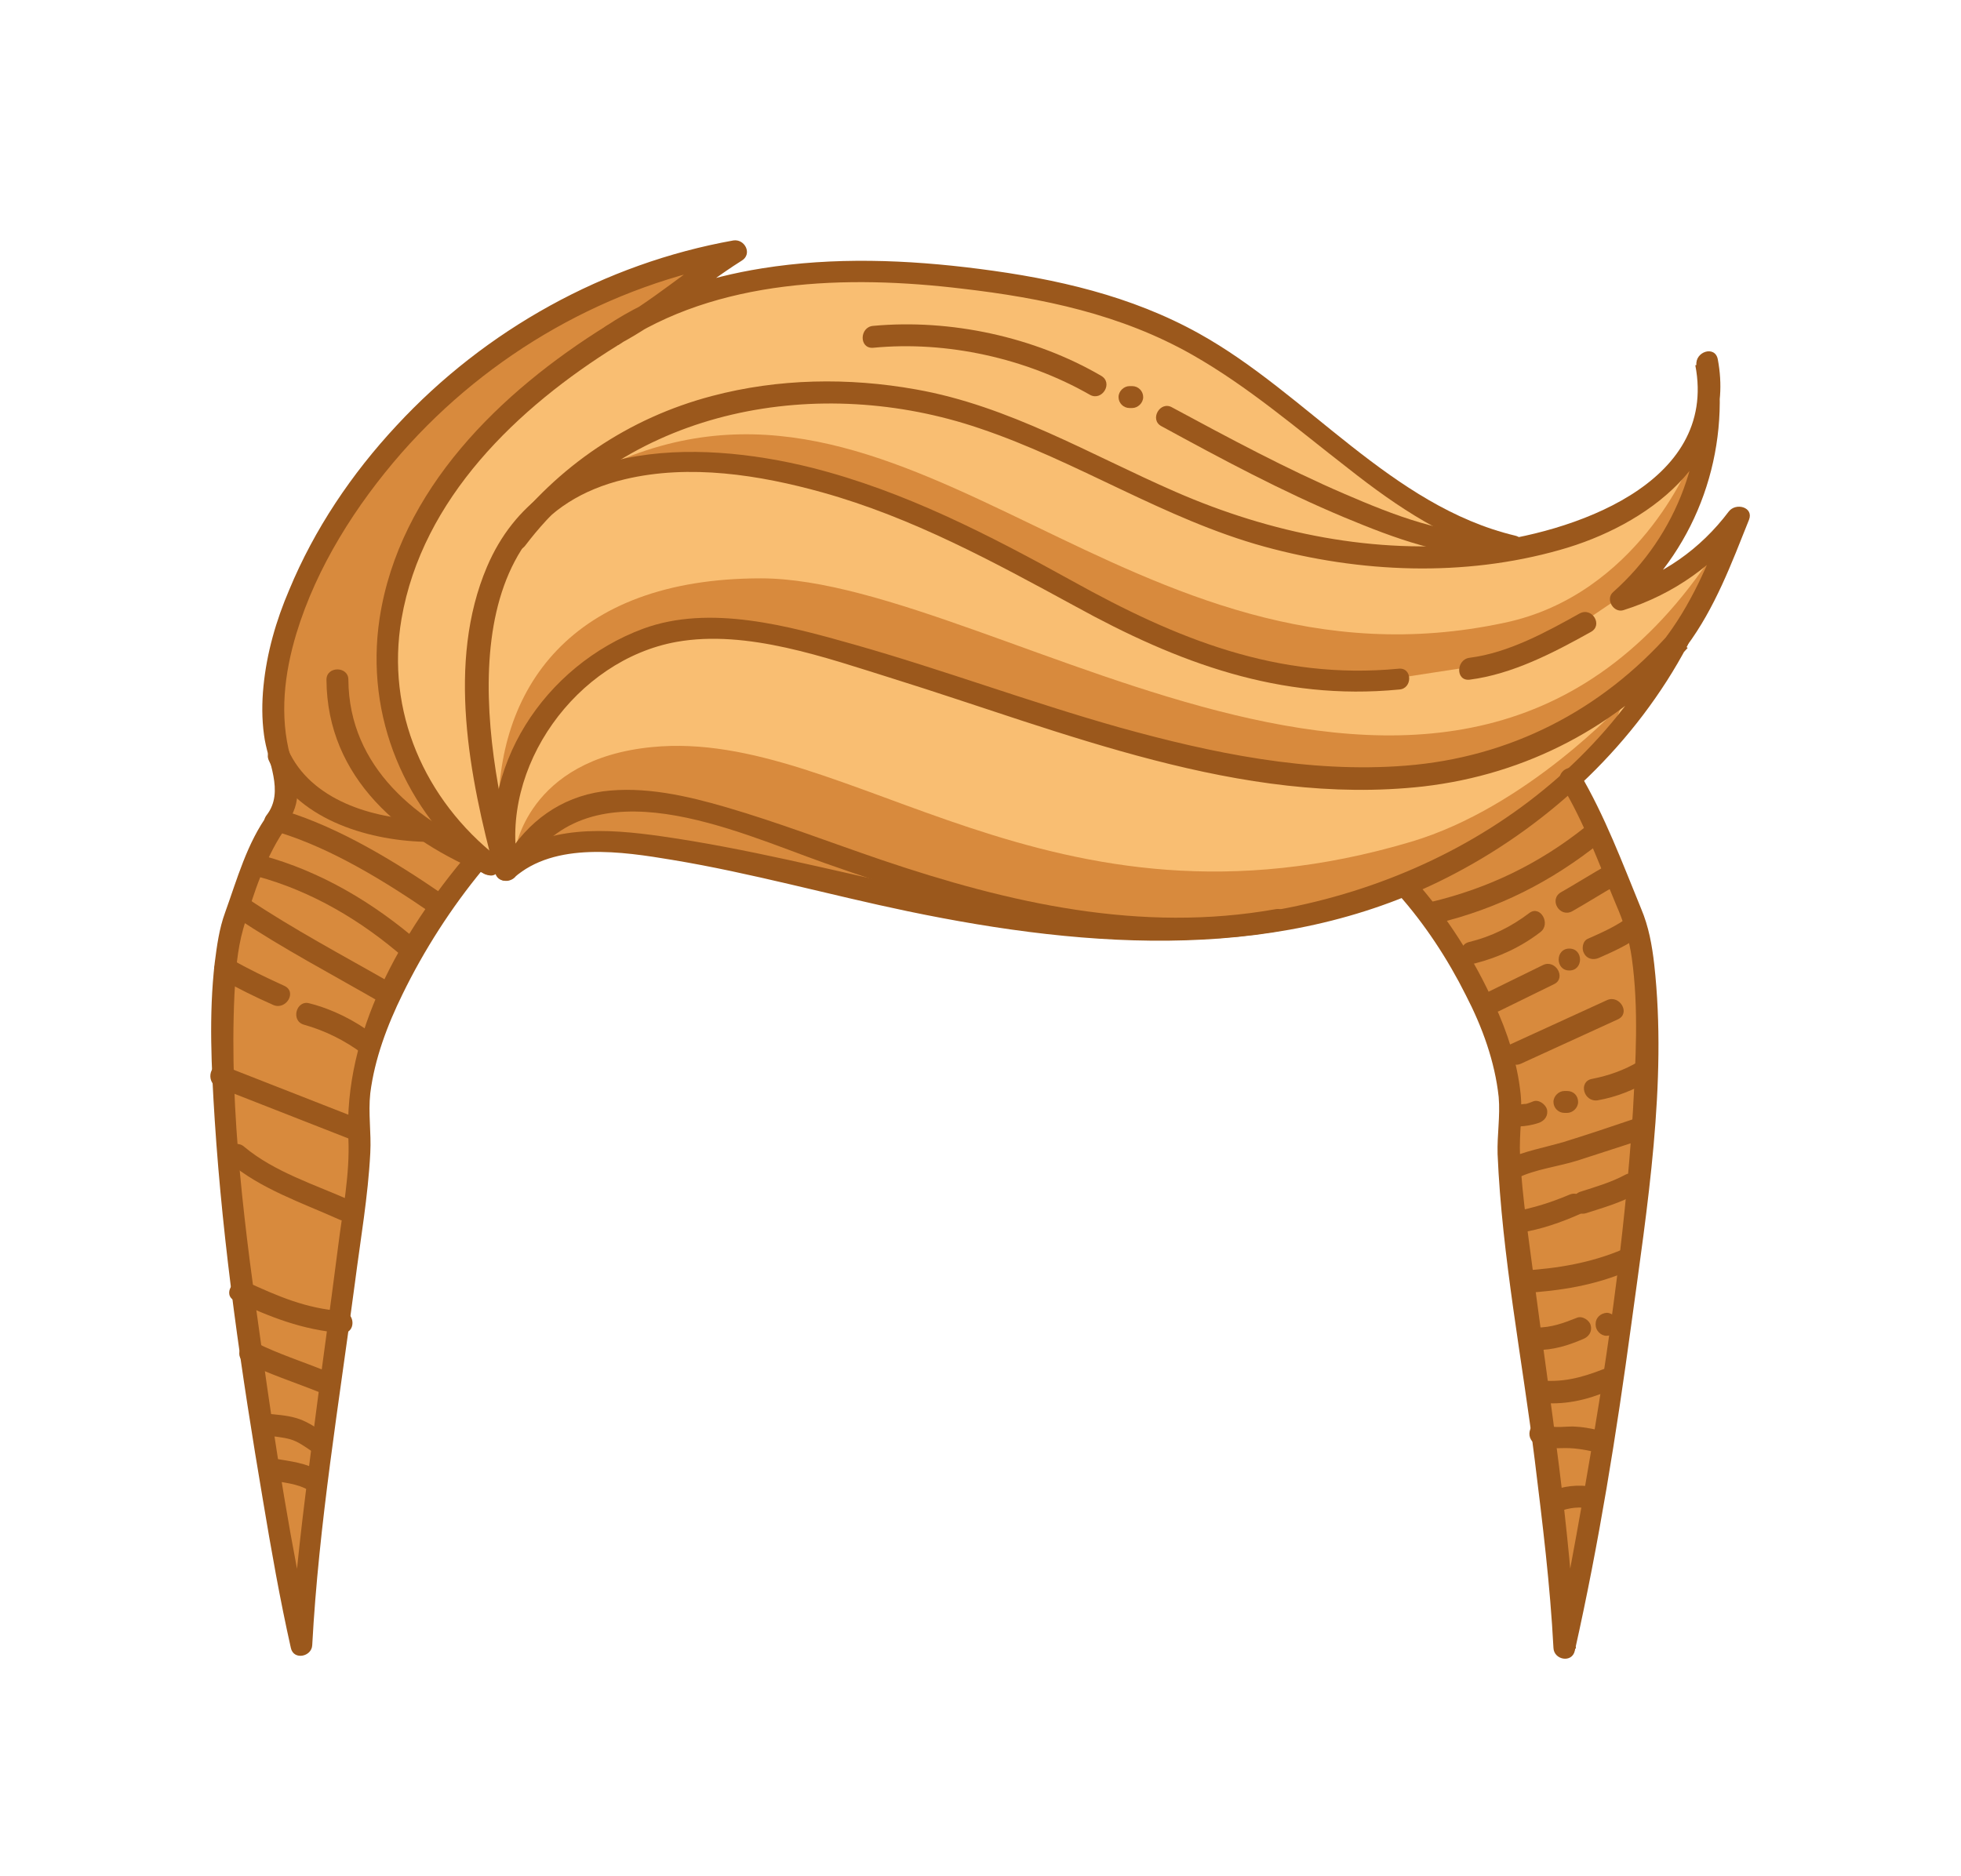 <?xml version="1.0" encoding="utf-8"?>
<!-- Generator: Adobe Illustrator 19.2.0, SVG Export Plug-In . SVG Version: 6.00 Build 0)  -->
<svg version="1.1" id="Layer_1" xmlns="http://www.w3.org/2000/svg" xmlns:xlink="http://www.w3.org/1999/xlink" x="0px" y="0px"
	 viewBox="0 0 358 342.5" style="enable-background:new 0 0 358 342.5;" xml:space="preserve">
<style type="text/css">
	.st0{fill:#F9BE72;}
	.st1{fill:#D88A3D;}
	.st2{fill:#9B581C;}
</style>
<g>
	<path class="st0" d="M53.3,297.8l-3-14.5l-5.5-41l-2.7-29l-1.3-20.1l0.4-16l3.7-17.5l5.2-9.3l2.8-5.7l-2.3-7.9l0.3-16.5l3.7-11.7
		l11-21l10-11.6l8.6-8.1l19.2-11.3l17.5-7.3c0,0,11-2.8,10.3-2.7c-0.7,0.1-5.6,5.8-5.6,5.8h9.9l19.8-2.7l26.6,1.9l19.3,4
		c0,0,17.1,7.4,17.7,7.7c0.6,0.3,13,8.7,13,8.7l9.7,7.6l12,9.2l10,6.2l11.2,4.4l9.4-1.1l15.6-7l6.4-6.6l5-2.7l-1.9,7.1l-6.2,12.1
		l-3.6,4.5l4.4,0.2l10-7.7l-1.8,8.5l-9.5,16.2L286,143.1l3.3,3.8l5.9,13l3.5,8.8l2.1,8.7v16l-1.8,25.3l-3.2,27.6l-2.4,24.1l-7,24.3
		l-2.8-18c0,0-3.7-21.4-3.7-22.5c0-1-4-25.3-4-25.3l-0.5-16.2l0.5-15.2l-1-8.7l-2.8-7.1l-14.7-20.4l-15.2,5.7l-13.8,2.1l-28.4,0.7
		l-31.5-4.1l-24.2-5.1l-20.5-4.6l-13.8-2.2c0,0-9.5,1.7-10.2,1.7s-12.8,2.1-12.8,2.1l-14,21.3l-5.5,13.8l-1.1,5l-0.5,5.1l-0.3,14.1
		L60,260.9l-4,29L53.3,297.8z"/>
	<g>
		<path class="st1" d="M257.2,161.1l6.2,9.5l7.1,8.6l4.2,9.5l0.2,13.8l0.3,10.1l2.7,17.6c0,0,1.6,22.7,1.8,23.9
			c0.2,1.2,6,42.4,6,42.4s3.5-4.2,3.5-4.7c0-0.5,6.8-50.1,6.8-50.1l3.5-30.6l1.1-14.7v-14.7l-1.5-11.6l-4-10.2l-9.1-16.8l-7.5,5.6
			l-18,10.4L257.2,161.1z"/>
		<polygon class="st1" points="95.6,154 100.3,149.4 108.6,146.3 117.6,146.3 135.6,150.2 157,157.7 173.6,164.2 164.8,164.7 
			136.1,157.9 121.3,155.5 110,154.2 97.8,156.2 		"/>
		<path class="st1" d="M91,149.7c0,1.6,1.6-5.6,1.6-5.6l2.1-5.8l6.1-9.4l7.8-7.1l13.9-6.3H136l31.4,7.9l48.1,14.8l22.5,3.3l18.8-0.3
			l23.2-5.2l16.1-9.7l7.9-7.3l8.2-12.5c0,0,2.9-5.8,1.8-7.3c-47.1,75-131.1,6.4-175.1,6.4C104.1,105.6,90.4,125.9,91,149.7z"/>
		<path class="st1" d="M81.7,152L74,138.3l-3.4-13.9l2.3-18.5l3.7-9.1l10.3-15.1L101.8,68l17.2-10.9l10-8.5h-7.2l-16.7,7.2l-21,12.1
			L67.2,87.6l-12.8,19.5l-4.2,14.7l-1.1,12.3l5.3,9.5l8.1,5.4c0,0,13,3,13,3C75.4,151.9,81.7,152,81.7,152z"/>
		<path class="st1" d="M107.6,87.6l14.4-3.2h12.6l24.5,6.4l22.8,10l32.4,16.8l16.5,5.2l17.7,1.5l6.7-0.5l13-2l12.9-3l8.2-5.4
			l6.5-4.4l5.9-6.3l3.3-5.5l3.5-6.1v-6.6c0,0-9.6,24.1-33.8,29.2C206.2,128.4,167.2,61.2,113,84.1C103.4,88.2,107.6,87.6,107.6,87.6
			z"/>
		<path class="st1" d="M189.2,168.7l16.4,0.5l26.1-0.8l11.5-2.4l18.2-4.7l23.9-16.2l8.6-10.7l2.3-6c0,0-17.4,19-38.6,25.3
			c-66.2,19.7-102.5-20.8-138.5-17.3C96.1,138.6,94,155.5,94,155.5l18.7-3.5l29.5,3.5L189.2,168.7z"/>
		<polygon class="st1" points="56.9,136.9 66.9,144.5 78.3,152.6 91.6,158.1 85.6,157.5 68.5,188.2 67.3,196.9 65.5,209.8 
			62.6,236.2 59.1,263.9 55.5,293.5 52.5,288 49.9,276.5 43.3,235.1 42.2,211.1 40.3,184.4 42.3,172.2 48.6,151.4 		"/>
	</g>
	<g>
		<g>
			<path class="st2" d="M93.8,160.3c7.5-6.7,19.9-4.8,28.9-3.3c14.5,2.4,28.7,6.4,43.1,9.4c33.2,6.9,68.8,9.5,99.8-6.9
				c17.7-9.3,33.1-23.9,42.5-41.7c1-1.9-1.6-4.2-3.1-2.4c-12.6,14.3-29.3,22.9-48.4,24.4c-17.7,1.4-35.4-2.3-52.3-7
				c-16.3-4.6-32.1-10.5-48.3-15.1c-12-3.4-26.4-7.4-38.6-2.9c-18,6.7-30.4,25.4-26.7,44.6c0.5,2.5,4.3,1.5,3.9-1.1
				c-3.5-18.2,10.6-37.8,28.9-41.1c12.9-2.3,27.3,2.9,39.5,6.7c31.1,9.7,63.6,23.4,96.8,19.7c19-2.2,35.6-11,48.3-25.3
				c-1-0.8-2.1-1.6-3.1-2.4c-17.9,34.1-55,52-92.5,52.1c-31.5,0.1-60.9-10.9-91.7-15.3c-9.8-1.4-21.5-2.3-29.4,4.8
				C89,159.2,91.9,162,93.8,160.3L93.8,160.3z"/>
		</g>
		<g>
			<path class="st2" d="M276.6,97.8c-22.6-5.4-37.9-25.9-57.7-36.9c-12.4-6.9-26.1-10-40.1-11.8c-13.2-1.7-26.6-2.2-39.7-0.1
				c-10,1.6-19.9,4.8-28.4,10.5c-2.1,1.4-0.3,4.7,2,3.5c8.3-4.3,14.9-10.5,22.7-15.4c2-1.2,0.6-4-1.5-3.7
				c-23.5,4.2-45.3,16.3-61.5,33.8c-8.2,8.8-15,18.9-19.6,30c-2.4,5.6-4.1,11.5-4.7,17.6c-0.3,3-0.3,6,0.1,8.9
				c0.6,4.8,3.8,10.3,0.5,14.6c-1.6,2,1.2,4.9,2.8,2.8c3.8-4.9,3.1-7.8,1.5-13.5c-2-7.4-1.1-15.1,1.1-22.4
				c3.7-12.2,10.9-23.5,19.2-33c16-18.2,37.9-30.7,61.8-34.9c-0.5-1.2-1-2.4-1.5-3.7c-7.8,4.8-14.5,11-22.7,15.4
				c0.7,1.2,1.3,2.3,2,3.5c18-12.2,41.9-12.8,62.7-10.3c14.7,1.7,29.1,4.7,42.1,12.1c10.2,5.8,19.1,13.5,28.4,20.7
				c9,7.1,18.5,13.5,29.7,16.2C278.1,102.2,279.2,98.4,276.6,97.8L276.6,97.8z"/>
		</g>
		<g>
			<path class="st2" d="M95.9,99.6c19.2-25.3,53.8-31.3,82.9-21.4c17.9,6,33.8,16.6,52,21.6c17.5,4.8,36.4,5.6,54,0.6
				c15.7-4.4,32.3-16.3,28.8-34.8c-0.5-2.6-4.2-1.4-3.9,1.1c2.3,15.5-3.5,31-15.2,41.4c-1.5,1.3,0.1,3.9,1.9,3.3
				c9.2-2.9,16.9-8.4,22.7-16.1c-1.2-0.5-2.4-1-3.7-1.5c-3,7.8-6,15.4-11,22.2c-1.5,2.1,1.9,4.1,3.5,2c5.2-7,8.2-15.1,11.4-23.1
				c0.9-2.3-2.4-3.2-3.7-1.5c-5.2,6.9-12.1,11.7-20.3,14.2c0.6,1.1,1.3,2.2,1.9,3.3c12.8-11.4,18.7-28.4,16.2-45.3
				c-1.3,0.4-2.6,0.7-3.9,1.1c4.2,21.8-22.8,30.7-39.4,32.5c-19,2.1-38.1-1.8-55.5-9.4c-15.6-6.8-30.4-15.7-47.4-18.7
				c-12.3-2.2-25.1-2-37.2,1.2c-15.2,4-28.2,12.8-37.7,25.3C90.9,99.6,94.4,101.6,95.9,99.6L95.9,99.6z"/>
		</g>
		<g>
			<path class="st2" d="M95.8,158.5c12.1-19.3,38.4-6.7,54.8-0.9c27,9.5,54.5,17.5,83.4,12.3c2.5-0.5,1.5-4.3-1.1-3.9
				c-24.6,4.4-48.7-1.1-72-9c-9.4-3.2-18.7-6.8-28.3-9.6c-7.2-2.1-15-3.9-22.6-2.9c-7.7,1.1-13.6,5.5-17.6,12
				C90.9,158.6,94.4,160.7,95.8,158.5L95.8,158.5z"/>
		</g>
		<g>
			<path class="st2" d="M288.4,112c-6.1,3.4-13,7.2-20.1,8.1c-2.5,0.3-2.6,4.3,0,4c7.8-1,15.3-4.9,22.1-8.7
				C292.7,114.2,290.7,110.8,288.4,112L288.4,112z"/>
		</g>
		<g>
			<path class="st2" d="M255.3,122.1c-22.1,2.1-40.6-5.5-59.5-16c-15.2-8.4-30.6-16.4-47.6-20.7C127,80.1,98.9,80,88.9,103.5
				c-7.4,17.4-3.2,38.4,1.5,55.9c0.7,2.5,4.5,1.4,3.9-1.1c-6.5-23.9-12.3-63.2,19.8-70.8c11.8-2.8,24.5-0.8,36,2.4
				c16.5,4.6,31.3,12.7,46.2,20.8c18.7,10.3,37.4,17.3,59.1,15.2C257.9,125.8,257.9,121.8,255.3,122.1L255.3,122.1z"/>
		</g>
		<g>
			<path class="st2" d="M110.7,59.5c-19.3,12-37.8,29.9-41.4,53.4c-2.7,17.9,4.6,35.2,18.7,46.4c2,1.6,4.9-1.2,2.8-2.8
				c-13.3-10.5-20.4-26.6-17.5-43.5c3.8-22,21.2-38.6,39.4-49.9C114.9,61.6,112.9,58.1,110.7,59.5L110.7,59.5z"/>
		</g>
		<g>
			<path class="st2" d="M59.6,124.1c0.1,18,13.8,29.3,29.3,35.6c2.4,1,3.4-2.9,1.1-3.9c-13.8-5.6-26.3-15.7-26.4-31.7
				C63.6,121.6,59.6,121.6,59.6,124.1L59.6,124.1z"/>
		</g>
		<g>
			<path class="st2" d="M49.1,138.9c4.7,10.5,17.7,14.5,28.3,14.8c2.6,0.1,2.6-3.9,0-4c-9.3-0.2-20.7-3.6-24.8-12.8
				C51.5,134.6,48,136.6,49.1,138.9L49.1,138.9z"/>
		</g>
		<g>
			<path class="st2" d="M212,77.8c11,6,22,11.9,33.5,16.7c8.9,3.7,18.6,7.4,28.4,7c2.6-0.1,2.6-4.1,0-4c-9.8,0.4-19.6-3.5-28.4-7.3
				C234.8,85.6,224.4,80,214,74.4C211.8,73.1,209.8,76.6,212,77.8L212,77.8z"/>
		</g>
		<g>
			<path class="st2" d="M206.7,70.5c-0.2,0-0.3,0-0.5,0c-1,0-2,0.9-2,2c0,1.1,0.9,2,2,2c0.2,0,0.3,0,0.5,0c1,0,2-0.9,2-2
				C208.7,71.4,207.8,70.5,206.7,70.5L206.7,70.5z"/>
		</g>
		<g>
			<path class="st2" d="M201,68.6c-12.2-7.1-27.5-10.4-41.6-9.1c-2.5,0.2-2.6,4.2,0,4c13.4-1.3,27.9,1.9,39.6,8.6
				C201.2,73.3,203.3,69.9,201,68.6L201,68.6z"/>
		</g>
		<g>
			<g>
				<path class="st2" d="M49,148.6c-3.9,5.3-5.7,11.9-7.9,18c-1.1,3-1.5,6.1-1.9,9.2c-1.1,9.5-0.6,19.2,0,28.7
					c1.5,23.2,4.9,46.4,8.8,69.4c1.5,9,3.1,18.1,5.1,27c0.5,2.3,3.8,1.6,3.9-0.5c1.2-22.2,4.9-44.2,7.8-66.2
					c1-7.8,2.4-15.8,2.8-23.7c0.2-3.7-0.4-7.2,0-10.9c0.8-6.3,3.1-12.4,5.9-18.1c3.9-8,8.9-15.8,14.6-22.7c1.7-2-1.2-4.8-2.8-2.8
					c-12.1,14.3-22.6,32.7-21.7,51.9c0.3,6.6-1.1,13.4-1.9,19.9c-1.5,11.8-3.2,23.6-4.7,35.4c-1.6,12.4-3.2,24.8-3.9,37.3
					c1.3-0.2,2.6-0.4,3.9-0.5c-3.9-17.7-6.7-35.6-9.2-53.6c-3-21.3-6-43.2-5-64.8c0.2-4,0.5-8.1,1.6-12c1.8-6.3,4.2-13.6,8.1-18.9
					C54,148.5,50.5,146.5,49,148.6L49,148.6z"/>
			</g>
			<g>
				<path class="st2" d="M285,143.2c4.2,6.9,6.9,14.5,10,21.9c1.4,3.2,2.4,6.3,2.9,9.8c1.3,9.3,0.7,18.8,0.2,28.1
					c-1.5,23.6-5,47.2-9.1,70.5c-1.6,9-3.2,18-5.2,27c1.3,0.2,2.6,0.4,3.9,0.5c-1.1-22.2-4.6-44.3-7.5-66.3
					c-1-7.8-2.3-15.8-2.7-23.7c-0.2-3.8,0.5-7.5,0.1-11.3c-0.6-5.7-2.4-11.2-4.8-16.4c-3.7-8.2-8.7-16.1-14.8-22.9
					c-1.7-1.9-4.5,0.9-2.8,2.8c4.9,5.5,9.1,11.9,12.4,18.5c3,5.8,5.3,12.1,6,18.6c0.3,3.5-0.3,6.9-0.2,10.4
					c0.8,18.7,4.5,37.5,6.8,56c1.4,11.4,2.8,22.7,3.4,34.2c0.1,2.2,3.4,2.8,3.9,0.5c4.4-19.6,7.6-39.6,10.3-59.5
					c2.9-21.4,6.6-44.2,4.2-65.8c-0.4-3.5-1-6.9-2.4-10.2c-3.4-8.3-6.6-16.9-11.2-24.7C287.2,138.9,283.7,140.9,285,143.2L285,143.2
					z"/>
			</g>
			<g>
				<path class="st2" d="M51,152c9.7,3,19.4,9,27.7,14.7c2.1,1.5,4.1-2,2-3.5c-8.6-5.9-18.6-12-28.6-15.1
					C49.6,147.4,48.5,151.3,51,152L51,152z"/>
			</g>
			<g>
				<path class="st2" d="M46.9,160c10,2.7,19.1,8.1,26.9,14.9c1.9,1.7,4.8-1.1,2.8-2.8c-8.3-7.2-18-13-28.7-15.9
					C45.4,155.5,44.4,159.3,46.9,160L46.9,160z"/>
			</g>
			<g>
				<path class="st2" d="M43.1,167.5c8.5,5.7,17.7,10.5,26.5,15.6c2.2,1.3,4.3-2.2,2-3.5c-8.9-5.1-18-9.9-26.5-15.6
					C43,162.6,41,166.1,43.1,167.5L43.1,167.5z"/>
			</g>
			<g>
				<path class="st2" d="M40.1,178.6c3.2,1.8,6.4,3.4,9.8,4.9c2.3,1,4.4-2.4,2-3.5c-3.3-1.5-6.6-3.1-9.8-4.9
					C39.8,173.9,37.8,177.4,40.1,178.6L40.1,178.6z"/>
			</g>
			<g>
				<path class="st2" d="M55.5,187.1c3.9,1.1,7.5,2.9,10.7,5.3c2.1,1.5,4.1-1.9,2-3.5c-3.5-2.6-7.4-4.6-11.7-5.7
					C54.1,182.5,53,186.4,55.5,187.1L55.5,187.1z"/>
			</g>
			<g>
				<path class="st2" d="M65.3,204.2c-8.2-3.2-16.3-6.4-24.5-9.6c-2.4-0.9-3.4,2.9-1.1,3.9c8.2,3.2,16.3,6.4,24.5,9.6
					C66.7,209,67.7,205.2,65.3,204.2L65.3,204.2z"/>
			</g>
			<g>
				<path class="st2" d="M41.8,212.2c5.8,4.9,13.3,7.4,20.2,10.5c2.3,1,4.4-2.4,2-3.5c-6.5-2.9-13.9-5.2-19.4-9.8
					C42.7,207.7,39.8,210.5,41.8,212.2L41.8,212.2z"/>
			</g>
			<g>
				<path class="st2" d="M42.9,237.5c6.5,3,12.2,5.3,19.5,5.9c2.6,0.2,2.6-3.8,0-4c-6.6-0.5-11.6-2.7-17.5-5.4
					C42.6,233,40.5,236.5,42.9,237.5L42.9,237.5z"/>
			</g>
			<g>
				<path class="st2" d="M44.7,248.7c4.4,2.2,9.1,3.7,13.6,5.5c2.4,1,3.4-2.9,1.1-3.9c-4.2-1.7-8.6-3.1-12.6-5.1
					C44.4,244.1,42.4,247.6,44.7,248.7L44.7,248.7z"/>
			</g>
			<g>
				<path class="st2" d="M48.6,262.1c1.5,0.2,3,0.3,4.4,0.7c1.4,0.4,2.6,1.3,3.8,2.1c2.1,1.4,4.1-2,2-3.5c-1.5-1-3-2-4.8-2.5
					c-1.7-0.5-3.6-0.6-5.4-0.8C46.1,257.8,46.1,261.8,48.6,262.1L48.6,262.1z"/>
			</g>
			<g>
				<path class="st2" d="M49,270.2c2.5,0.5,5.3,0.6,7.5,2c2.2,1.4,4.2-2.1,2-3.5c-2.5-1.6-5.6-1.9-8.5-2.4
					C47.5,265.8,46.4,269.7,49,270.2L49,270.2z"/>
			</g>
			<g>
				<path class="st2" d="M262.3,168.6c11.2-2.7,20.9-7.6,29.9-14.8c2-1.6-0.8-4.4-2.8-2.8c-8.4,6.7-17.7,11.2-28.2,13.7
					C258.7,165.4,259.8,169.3,262.3,168.6L262.3,168.6z"/>
			</g>
			<g>
				<path class="st2" d="M269.3,175.9c4.3-1.1,8.4-3,11.9-5.7c2-1.5,0-5-2-3.5c-3.3,2.5-6.9,4.3-11,5.3
					C265.7,172.6,266.8,176.5,269.3,175.9L269.3,175.9z"/>
			</g>
			<g>
				<path class="st2" d="M287,166.4c2.8-1.6,5.5-3.3,8.3-4.9c2.2-1.3,0.2-4.7-2-3.5c-2.8,1.6-5.5,3.3-8.3,4.9
					C282.7,164.2,284.7,167.6,287,166.4L287,166.4z"/>
			</g>
			<g>
				<path class="st2" d="M273.7,184.6c3.3-1.6,6.7-3.3,10-4.9c2.3-1.1,0.3-4.6-2-3.5c-3.3,1.6-6.7,3.3-10,4.9
					C269.3,182.2,271.4,185.7,273.7,184.6L273.7,184.6z"/>
			</g>
			<g>
				<path class="st2" d="M286.5,177.2c2.6,0,2.6-4,0-4C283.9,173.2,283.9,177.2,286.5,177.2L286.5,177.2z"/>
			</g>
			<g>
				<path class="st2" d="M291.9,174.9c2.7-1.2,5.2-2.3,7.6-4.1c2.1-1.5,0.1-5-2-3.5c-2.4,1.8-4.9,2.9-7.6,4.1
					c-1,0.4-1.2,1.9-0.7,2.7C289.8,175.2,291,175.3,291.9,174.9L291.9,174.9z"/>
			</g>
			<g>
				<path class="st2" d="M277.7,194.2c5.9-2.7,11.8-5.4,17.7-8.1c2.3-1.1,0.3-4.5-2-3.5c-5.9,2.7-11.8,5.4-17.7,8.1
					C273.4,191.8,275.4,195.3,277.7,194.2L277.7,194.2z"/>
			</g>
			<g>
				<path class="st2" d="M299.2,193.8c-2.7,1.6-5.5,2.6-8.6,3.2c-2.5,0.5-1.5,4.3,1.1,3.9c3.4-0.6,6.6-1.9,9.5-3.6
					C303.4,195.9,301.4,192.5,299.2,193.8L299.2,193.8z"/>
			</g>
			<g>
				<path class="st2" d="M286.1,199.2c-0.2,0-0.3,0-0.5,0c-1,0-2,0.9-2,2c0,1.1,0.9,2,2,2c0.2,0,0.3,0,0.5,0c1,0,2-0.9,2-2
					C288.1,200.1,287.3,199.2,286.1,199.2L286.1,199.2z"/>
			</g>
			<g>
				<path class="st2" d="M279.9,201.1c-0.5,0.2-1,0.4-1.5,0.5c0.4-0.1-0.3,0-0.4,0c-0.9,0.1-1.8,0.3-2.7,0.6c-1,0.4-1.7,1.3-1.4,2.5
					c0.3,1,1.5,1.8,2.5,1.4c0.5-0.2,1-0.4,1.5-0.5c-0.4,0.1,0.3,0,0.4,0c0.9-0.1,1.8-0.3,2.7-0.6c1-0.4,1.7-1.3,1.4-2.5
					C282.1,201.6,280.9,200.7,279.9,201.1L279.9,201.1z"/>
			</g>
			<g>
				<path class="st2" d="M274.1,214.2c0.1,0.1,0.1,0.2,0.2,0.2c0.7,0.9,1.7,1.2,2.7,0.7c3.2-1.6,7.5-2.1,11-3.2
					c3.7-1.2,7.4-2.4,11.1-3.6c2.4-0.8,1.4-4.7-1.1-3.9c-4.1,1.4-8.3,2.8-12.5,4.1c-3.4,1-7.3,1.7-10.5,3.2c0.9,0.2,1.8,0.5,2.7,0.7
					c-0.1-0.1-0.1-0.2-0.2-0.2C276.1,210.1,272.6,212.1,274.1,214.2L274.1,214.2z"/>
			</g>
			<g>
				<path class="st2" d="M277.4,225.1c3.9-0.6,7.6-1.9,11.2-3.5c2.4-1,0.3-4.4-2-3.5c-3.3,1.4-6.7,2.5-10.2,3.1
					C273.8,221.6,274.9,225.5,277.4,225.1L277.4,225.1z"/>
			</g>
			<g>
				<path class="st2" d="M289.6,221.5c3.1-1,6.3-1.9,9.1-3.5c2.3-1.2,0.3-4.7-2-3.5c-2.6,1.4-5.4,2.2-8.2,3.1
					C286.1,218.4,287.1,222.3,289.6,221.5L289.6,221.5z"/>
			</g>
			<g>
				<path class="st2" d="M278.1,236.1c6.7-0.4,13.1-1.4,19.3-4.1c2.3-1,1.3-4.9-1.1-3.9c-5.9,2.5-11.9,3.5-18.3,3.9
					C275.5,232.3,275.5,236.3,278.1,236.1L278.1,236.1z"/>
			</g>
			<g>
				<path class="st2" d="M280.5,246.5c3.1,0,5.7-0.8,8.5-2c1-0.4,1.7-1.3,1.4-2.5c-0.2-0.9-1.5-1.8-2.5-1.4c-2.5,1-4.7,1.8-7.4,1.8
					C278,242.5,278,246.5,280.5,246.5L280.5,246.5z"/>
			</g>
			<g>
				<path class="st2" d="M291.3,241.7c0,0.1,0,0.2,0,0.2c0,1,0.9,2,2,2c1.1,0,2-0.9,2-2c0-0.1,0-0.2,0-0.2c0-1-0.9-2-2-2
					C292.2,239.8,291.3,240.6,291.3,241.7L291.3,241.7z"/>
			</g>
			<g>
				<path class="st2" d="M280.8,256.1c4.7,0.5,8.7-0.4,13-2.2c2.4-0.9,1.3-4.8-1.1-3.9c-4.1,1.6-7.6,2.5-12,2
					C278.2,251.8,278.2,255.8,280.8,256.1L280.8,256.1z"/>
			</g>
			<g>
				<path class="st2" d="M280.1,263.5c1.7,1.2,3.7,0.9,5.7,0.9c2.1,0,4.1,0.4,6.1,0.9c2.5,0.6,3.6-3.3,1.1-3.9
					c-1.7-0.4-3.5-0.8-5.2-0.9c-1.7-0.2-4.3,0.5-5.7-0.5C280,258.5,278,262,280.1,263.5L280.1,263.5z"/>
			</g>
			<g>
				<path class="st2" d="M283.7,276.3c2.1-0.8,3.9-1.3,6.2-0.9c1.1,0.2,2.1-0.3,2.5-1.4c0.3-0.9-0.3-2.3-1.4-2.5
					c-3-0.5-5.5-0.2-8.3,0.9C280.3,273.4,281.3,277.3,283.7,276.3L283.7,276.3z"/>
			</g>
		</g>
	</g>
</g>
</svg>
